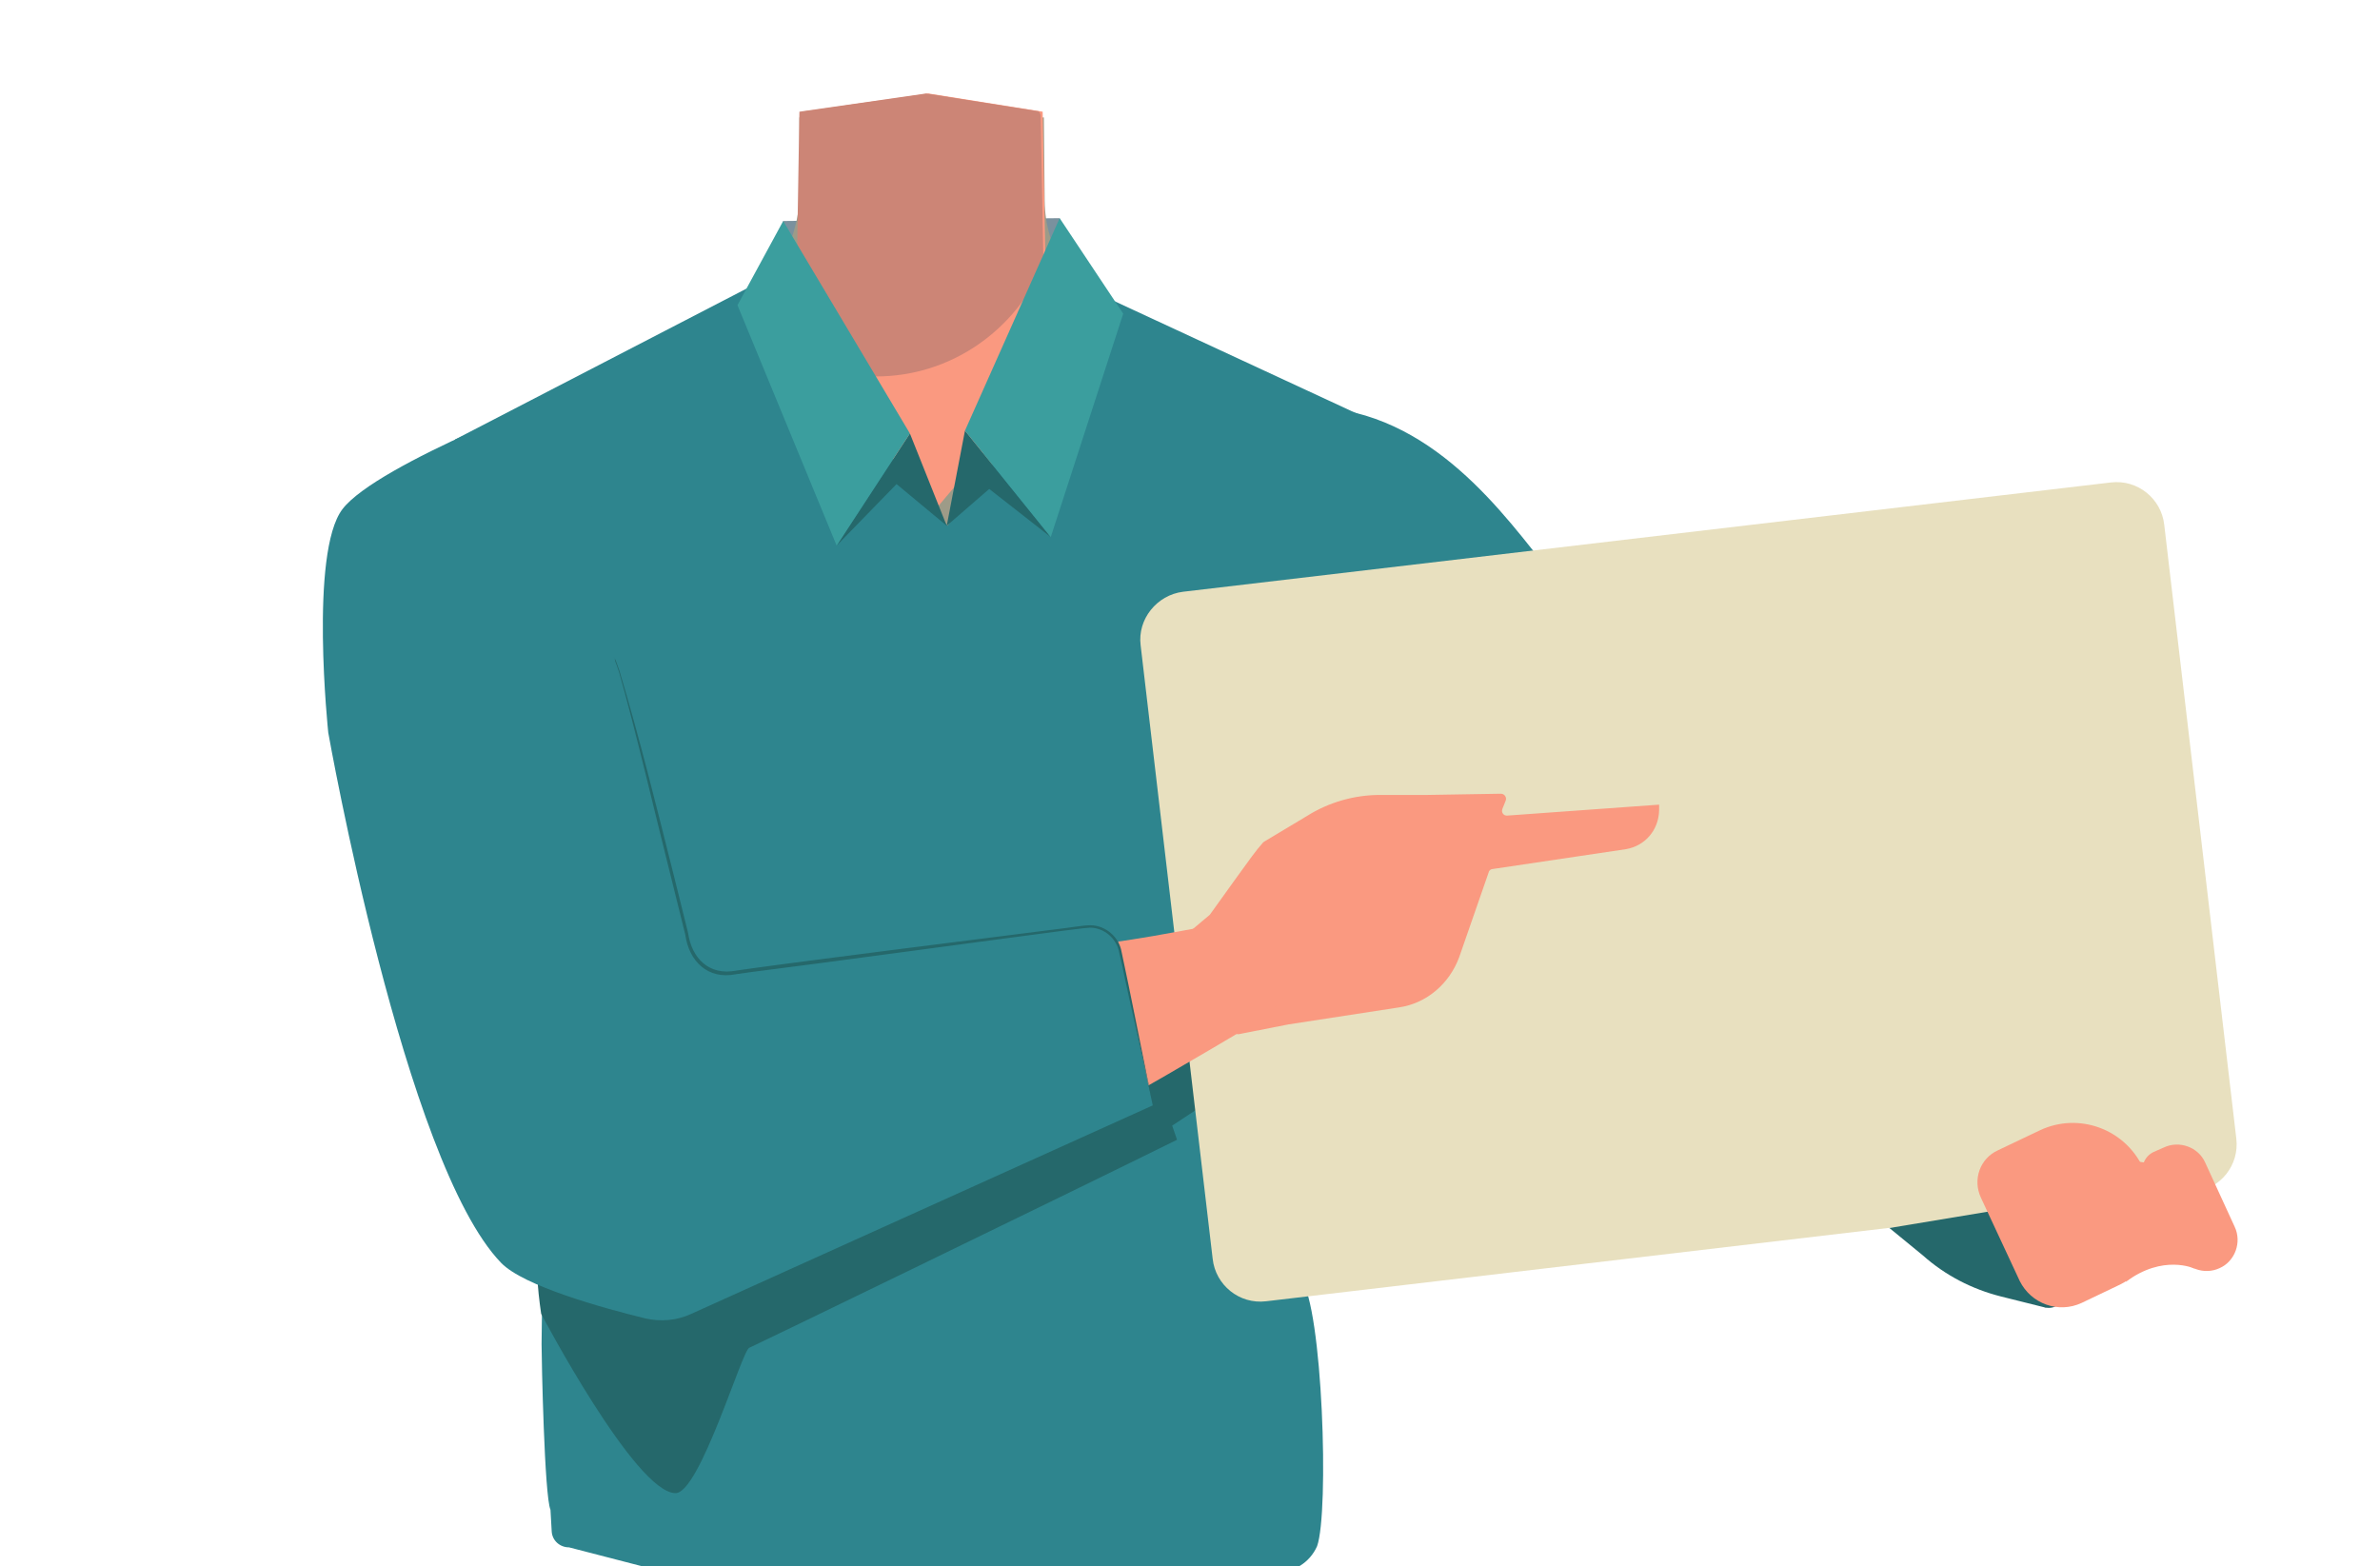 <?xml version="1.0" encoding="utf-8"?>
<!-- Generator: Adobe Illustrator 26.0.2, SVG Export Plug-In . SVG Version: 6.00 Build 0)  -->
<svg version="1.1" id="Calque_1" xmlns="http://www.w3.org/2000/svg" xmlns:xlink="http://www.w3.org/1999/xlink" x="0px" y="0px"
	 viewBox="0 0 588 387" style="enable-background:new 0 0 588 387;" xml:space="preserve">
<style type="text/css">
	.st0{fill:#7A919E;}
	.st1{fill:#9D9B88;}
	.st2{fill:#FA9980;}
	.st3{fill:#2E858E;}
	.st4{fill:#9F9D8A;stroke:#000000;stroke-width:3.389;stroke-miterlimit:10;}
	.st5{fill:#25686B;}
	.st6{fill:#E8E0BF;}
	.st7{fill:#CC8576;}
	.st8{fill:#3B9E9E;}
</style>
<path d="M109.2,406.7h0.1H109.2z"/>
<polygon points="109.3,406.7 109.4,406.7 109.4,406.7 "/>
<path d="M109.2,406.7h0.1H109.2z"/>
<polygon points="109.3,406.7 109.4,406.7 109.4,406.7 "/>
<polygon class="st0" points="192.5,87.4 193.5,54.6 261.8,53.9 261.4,87.4 "/>
<path d="M40.4,410L40.4,410L40.4,410z"/>
<polygon points="40.5,410 40.6,410 40.6,410 "/>
<path d="M40.4,410L40.4,410L40.4,410z"/>
<polygon points="40.5,410 40.6,410 40.6,410 "/>
<path class="st1" d="M244.9,231.5c12.2,7.9,25.2,39.4,39.3,42.6c5,1.1,15.1-5.9,17.8-10.3c10.1-15.8,5.2-60.1,19.4-72.3
	c12-10.3,40.9-4.4,41.7-47.8c0.5-26.3-30.4-39-37.8-41.6c-1.2-0.5-2.4-0.9-3.6-1.5L275.9,78c-10.8-5.3-17.7-16.4-17.8-28.4
	l-0.2-20.6l-30.5,2.4l-29.9-2.4l0.1,17.7c0.1,13.7-7.6,26.1-19.8,32.2l-45.3,22.5c0,0-40,12.1-39.5,42.1
	c0.7,43.4,29.6,37.5,41.7,47.8c14.2,12.2,9.4,56.5,19.4,72.3c2.8,4.3,12.9,11.4,17.8,10.3c14.1-3.3,26.5-35.7,39.3-42.6
	C218.2,227.5,237.8,226.9,244.9,231.5z"/>
<polygon class="st2" points="229.4,23.1 257.6,27.6 258.8,93.1 227.7,129.9 197,93.1 198.1,27.6 "/>
<path class="st3" d="M297.7,151.4c13.4,28.2,46.2,43.8,46.2,43.8s59.9,37.1,79.5,49.7c9.3,6,28.5,18.8,44.1-4.1l0,0
	c12.8-18.8-3.2-34.3-11.5-40.9c-16.9-13.3-54.1-36.8-68.3-52.8c-10.6-11.9-26.3-38.5-52.8-45.1c0,0-17.1-3.5-31.9,13.6l-0.6,0.7
	C294.1,125.9,292.2,139.8,297.7,151.4z"/>
<path class="st4" d="M148.4,121.4c20.1,23.9,20.6,60.3,20.6,60.3s8.8,69.8,12.1,93c1.6,11,5.2,33.7-22,38.3l0,0
	c-22.4,3.8-29.8-17.2-32.4-27.5c-5.1-21-11.1-64.5-19.7-84.2C100.6,186.8,85,166.8,90,140c0,0,1.7-22.4,23.4-28.7l0.9-0.2
	C126.8,107.5,140.2,111.6,148.4,121.4L148.4,121.4z"/>
<path class="st3" d="M133.8,332.1l1.8-149.3l-23.2-74.2l73.4-38l48.3,59.3l41-55.6l73.1,33.9l-11.7,114.1l-30,81.4l14.9,12.2
	c5.4,7.1,7,57.7,4,66.1l0,0c-1.8,4.1-5.9,6.6-10.2,6.4l-85.2,8.6c-15.5,1.6-31.1,0.3-46.1-3.5l-43.3-11.2c-2.3,0-4.2-1.7-4.3-4
	l-0.3-5.3C134.5,369.7,133.8,335.6,133.8,332.1z"/>
<path class="st5" d="M297.9,260.2l1.4,11.5l-9.7,6.4l1.2,3.5c-30,14.8-105.1,51.2-105.7,51.4c-1.8,0.7-12.2,35.9-18.2,35.9
	c-9.9,0-33.2-44.3-33.2-44.3s-2.4-15.7,0.2-15.1c2.6,0.6,138.9-51.9,142.1-51.1S297.9,260.2,297.9,260.2z"/>
<path class="st6" d="M292.3,146.2l229.2-27c6.6-0.8,12.5,4,13.2,10.5l17.8,151.6c0.8,6.6-4,12.5-10.5,13.2l-229.2,27
	c-6.6,0.8-12.5-4-13.2-10.5l-17.8-151.6C281,153,285.8,147,292.3,146.2z"/>
<path class="st2" d="M532.1,284.6l2.5-1.1c3.8-1.8,8.5-0.1,10.2,3.7l7.3,15.9c1.8,3.8,0.1,8.5-3.7,10.2l0,0
	c-3.8,1.8-8.5,0.1-10.2-3.7l-8.5-18.4C528.6,288.6,529.7,285.7,532.1,284.6z"/>
<path class="st5" d="M466.8,303.4l45.8-7.6l-2.4,23.6c-0.2,2.3-2.3,4-4.5,3.7c-0.2,0-0.5,0-0.6-0.1l-10.8-2.7
	c-7.1-1.8-13.7-5.2-19.2-10.1L466.8,303.4z"/>
<path class="st2" d="M493.6,284.2l10.5-5c9.5-4.4,20.8-0.3,25.3,9.2l0,0l2.5,5.4c4.2,9,0.3,19.7-8.6,23.8l0,0l-9,4.3
	c-5.8,2.7-12.5,0.2-15.3-5.4l0,0l-9.6-20.6C487.3,291.4,489.2,286.2,493.6,284.2L493.6,284.2L493.6,284.2z"/>
<path class="st2" d="M290.7,232.9l14.2,22c0.2,0.5,0.8,0.7,1.2,0.6l12.2-2.4l27.3-4.2c6.9-1,12.5-5.9,14.9-12.4l7.3-21
	c0.1-0.5,0.6-0.8,1-0.8l32.9-4.9c4.7-0.8,8.1-4.7,8.2-9.6v-1.4l-37.5,2.7c-0.9,0.1-1.6-0.8-1.2-1.7l0.8-2c0.3-0.8-0.3-1.7-1.2-1.7
	l-18.2,0.3H341c-6.4,0-12.7,1.8-18.1,5.2l-10.5,6.3c-0.1,0.1-0.2,0.1-0.3,0.2c-2.1,2.4-2.9,3.6-7.1,9.4l-6.1,8.5"/>
<path class="st2" d="M131.3,289.9c-4.3-22,19.5-34,28.5-37.8c8.9-3.8,28.7-7.2,38.4-8.9c24.9-4.3,67.2-8.2,91.5-12.8
	c15.9-2.9,24.3-5,28.9,4.7c4.2,8.8-4.6,15.5-10.1,18.6c-22,13.1-69.6,40.8-94.9,50.7c-10.4,4.1-32.1,10.4-43.3,10.8
	C139.4,316.7,132.6,296.4,131.3,289.9z"/>
<path class="st3" d="M142,96.1c0,0-48.8,18.4-57.4,29.7c-8.2,10.8-3.5,55.2-3.5,55.2s18.8,106.3,42.7,131
	c5.6,5.8,25.3,11.2,35.5,13.7c3.8,0.9,7.9,0.6,11.5-1.1l114-51.5l-9.6-45.2l-102.9,13.4L151.9,165"/>
<polygon class="st5" points="224.8,107.1 233.9,129.9 221.5,119.6 206.7,134.8 "/>
<polygon class="st5" points="233.9,129.9 238.4,106.4 259.6,132.7 244.4,120.8 "/>
<g>
	<path class="st5" d="M151.6,162.3c0.2,0.2,0.3,0.5,0.5,0.8c0.2,0.5,0.7,2,0.9,2.5c5,16.6,9.4,34.5,13.6,51.2l3.4,13.7
		c0.9,6.3,5.2,10.6,11.9,9.3l3.5-0.5c14.3-2,61.9-8,77-9.9c1.9-0.2,5.1-0.8,7-0.8c3.7,0,7.1,2.9,7.7,6.6c1.6,7.2,6.2,30.5,7.8,38.1
		c-1.1-5.3-6.7-29.8-7.6-34.5l-0.8-3.5c-0.6-3.4-3.7-6.1-7.2-6.1c-1.9,0.1-5.1,0.6-7,0.8c-15.4,2-62.4,8.4-77,10.2l-3.5,0.5
		c-6.9,1.4-11.6-3.2-12.5-9.8l-3.4-13.7c-3.6-14.2-9-37.4-13-51.3l-0.6-1.7l-0.3-0.8C151.9,162.7,151.8,162.5,151.6,162.3
		L151.6,162.3z"/>
</g>
<path class="st2" d="M526.6,286.5c0,0,2.8,1.1,6.2,0.7s12.9,23.8,12.9,23.8l-3.6,2.4c0,0-7.7-3.6-16.9,3.3
	C526.3,309.6,526.6,286.5,526.6,286.5z"/>
<polygon points="40.2,409.5 40.3,409.5 40.2,409.4 "/>
<polygon points="40.3,409.5 40.4,409.5 40.4,409.4 "/>
<polygon points="40.2,409.5 40.3,409.5 40.2,409.4 "/>
<polygon points="40.3,409.5 40.4,409.5 40.4,409.4 "/>
<path class="st2" d="M75.6-15.5l-0.4-0.1c0.1,0.3,0.2,0.5,0.4,0.8V-15.5z"/>
<path class="st7" d="M257.8,65.3l-0.7-36.9c-0.1-0.3-0.2-0.6-0.5-0.9l-27.8-4.4l-31.3,4.5l-1,60.7c6,3.1,12.8,4.7,20,4.7
	C234.9,93,250.9,81.6,257.8,65.3z"/>
<polygon class="st8" points="182.2,75.4 193.5,54.6 224.8,107.1 206.7,134.8 "/>
<polygon class="st8" points="277.5,77.5 261.8,53.9 238.4,106.4 259.6,132.7 "/>
</svg>
